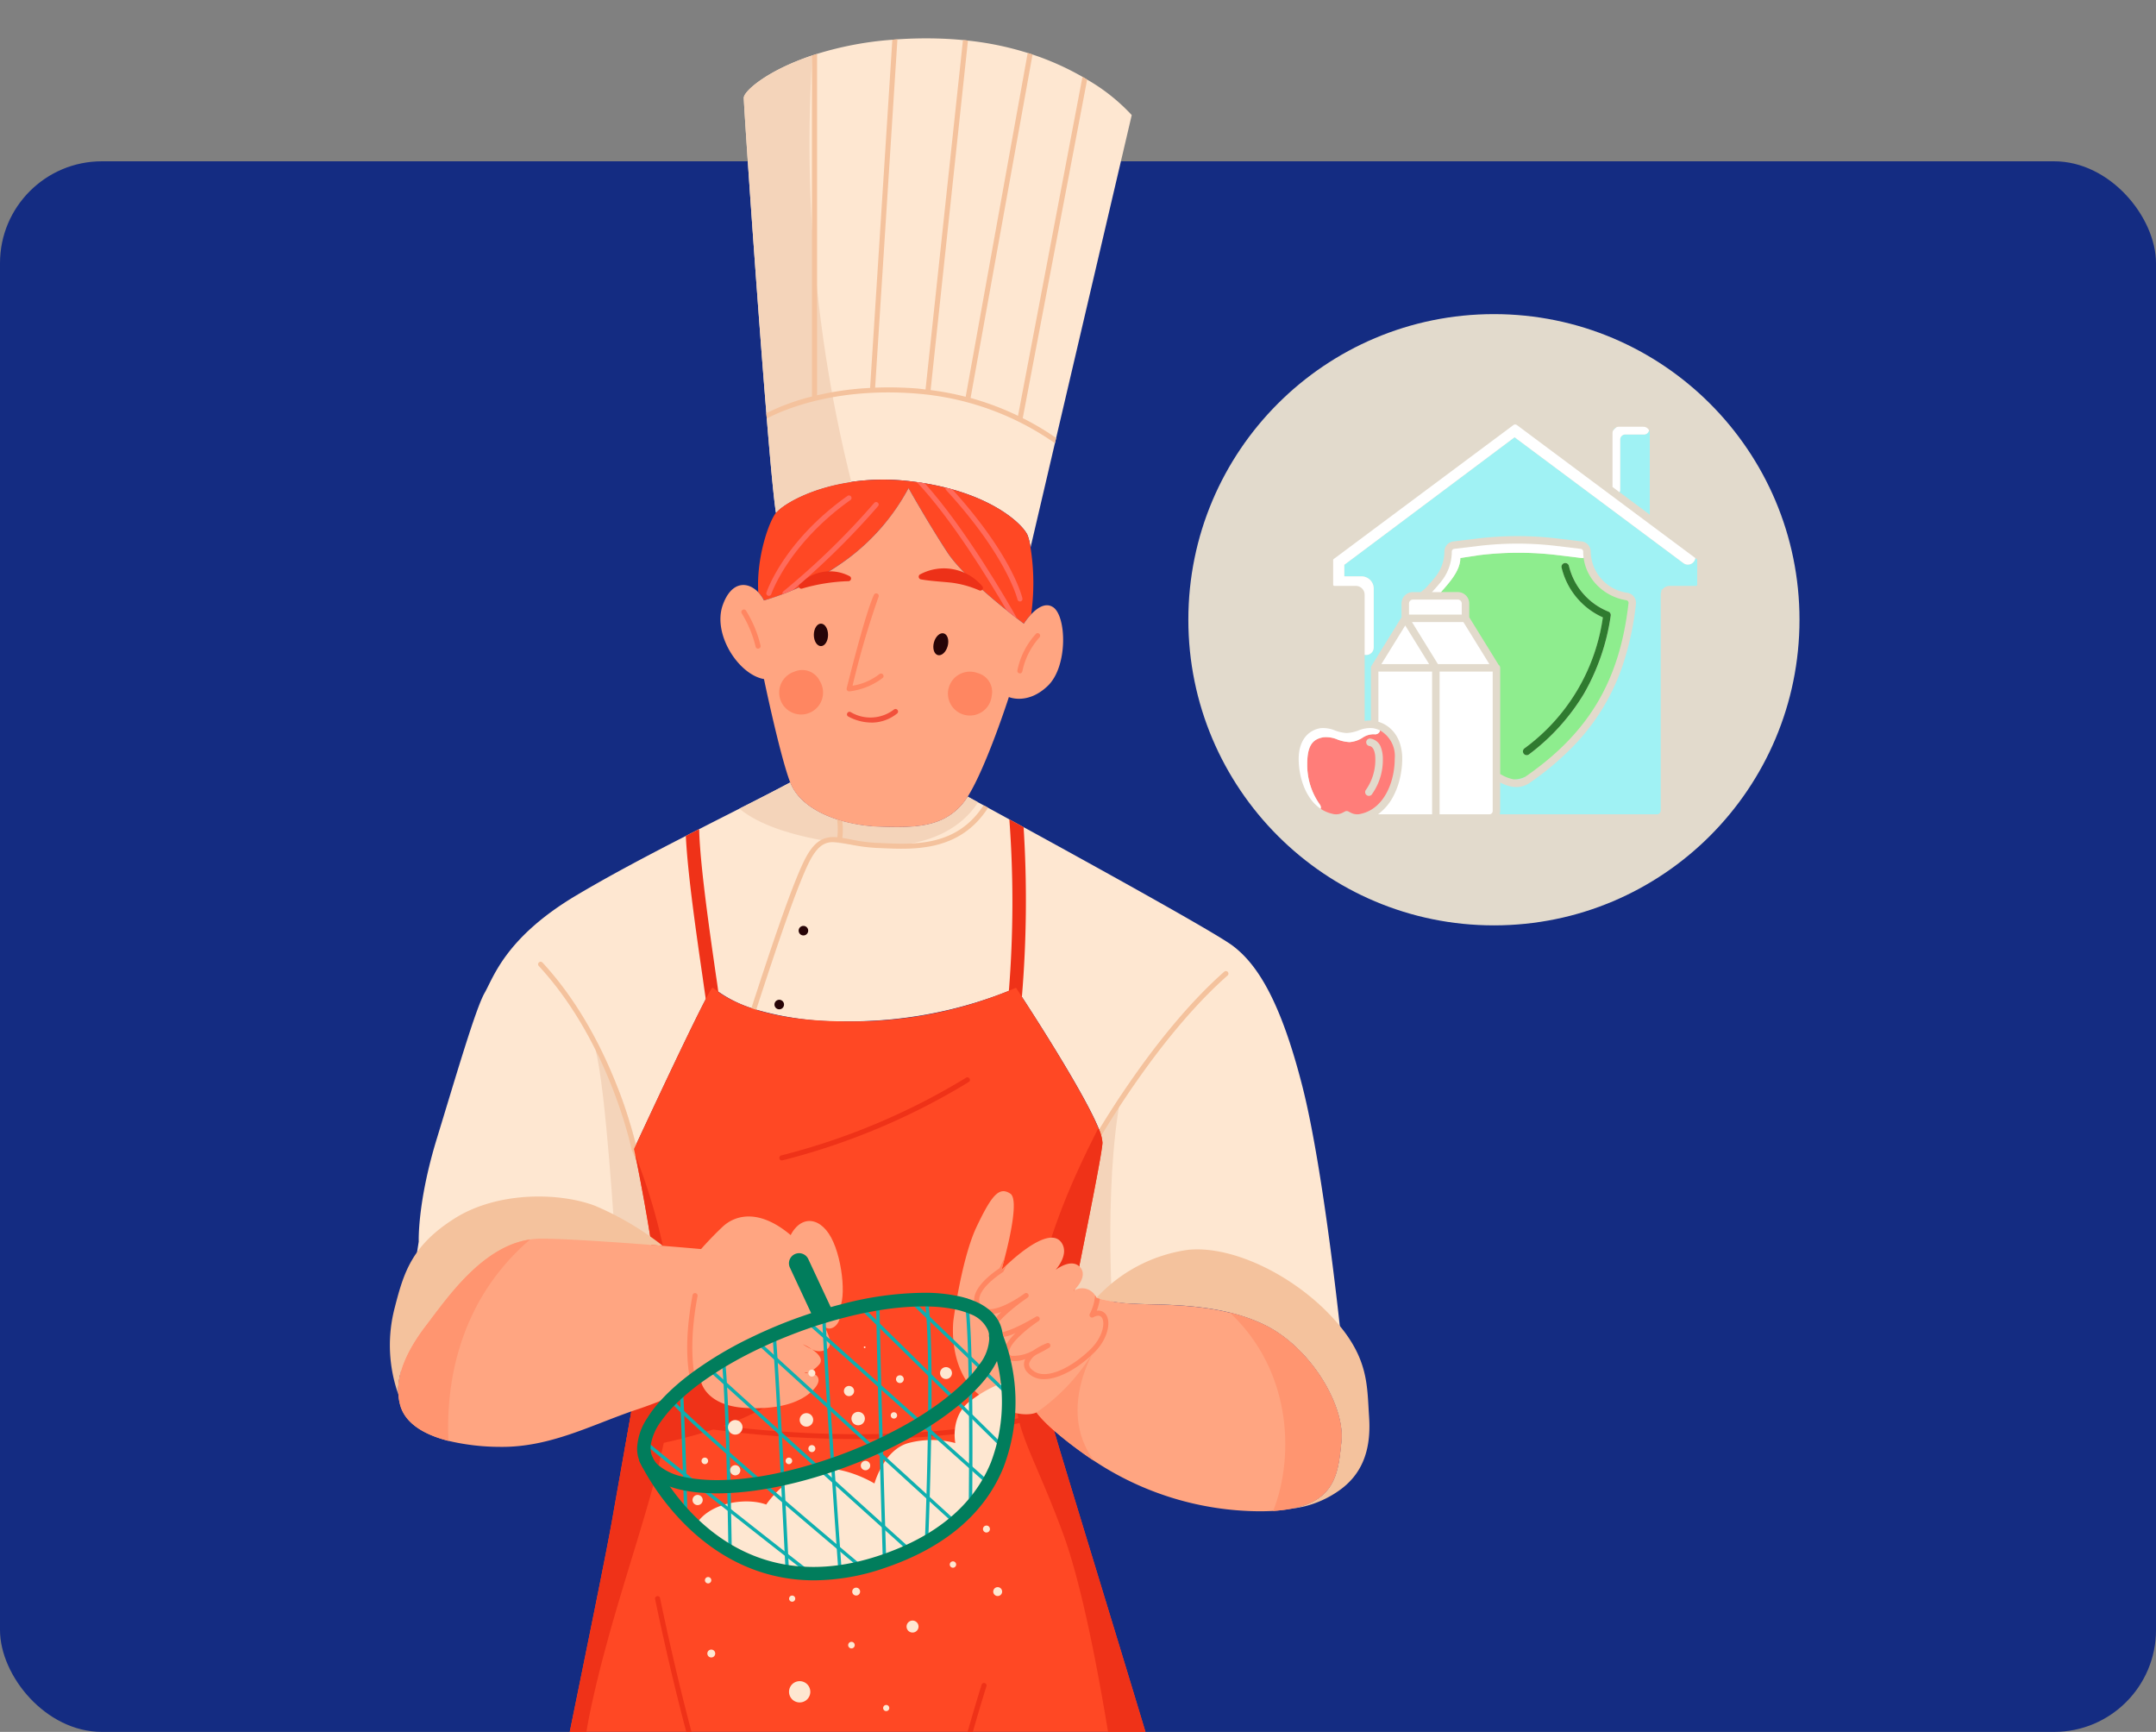 <svg xmlns="http://www.w3.org/2000/svg" xmlns:xlink="http://www.w3.org/1999/xlink" width="254" height="204" viewBox="0 0 254 204">
  <rect x="0" y="0" width="254" height="204" fill="#808080" stroke="none"/>
  <defs>
    <clipPath id="clip-path">
      <rect id="Rectángulo_401526" data-name="Rectángulo 401526" width="254" height="204" rx="12" transform="translate(200.051 1300)" fill="#e8ebf8"/>
    </clipPath>
    <clipPath id="clip-path-2">
      <rect id="Rectángulo_401525" data-name="Rectángulo 401525" width="122.803" height="304.365" fill="none"/>
    </clipPath>
  </defs>
  <g id="Grupo_1100023" data-name="Grupo 1100023" transform="translate(-200.051 -1300)">
    <rect id="Rectángulo_401431" data-name="Rectángulo 401431" width="254" height="185" rx="12" transform="translate(200.051 1319)" fill="#142c82"/>
    <g id="Enmascarar_grupo_1098693" data-name="Enmascarar grupo 1098693" clip-path="url(#clip-path)">
      <g id="Grupo_1099810" data-name="Grupo 1099810" transform="translate(243.649 1304.52)">
        <g id="Grupo_1099809" data-name="Grupo 1099809" clip-path="url(#clip-path-2)">
          <path id="Trazado_874078" data-name="Trazado 874078" d="M55.195,279.736c-.533,2.595-1.377,6.662-2.372,11.438-3.247,15.529-8.15,38.428-9.448,41.541-1.95,4.672-7.458,12.138-11.8,15.545l-.247.2c-4.369,3.311-12.965,2.515-13.364,1.456-.358-.955,5.134-50.853,7.458-70.688.143-1.258.279-2.4.4-3.4a78.36,78.36,0,0,0,10.531,2.2c.191.032.382.056.589.087a173.575,173.575,0,0,0,18.251,1.624" transform="translate(-3.541 -54.403)" fill="#fee7d1"/>
          <path id="Trazado_874079" data-name="Trazado 874079" d="M123.435,349.523c-.8.8-3.709,1.321-5.81,1.321-1.592-.008-5.373-1.385-8.023-3.033a10.111,10.111,0,0,1-2.062-1.6c-2.134-2.245-13.221-20.91-16.007-27.524-1.989-4.752-5.15-16.046-7.943-27.532-.931-3.836-1.83-7.689-2.627-11.327a130.647,130.647,0,0,0,18.331-1.8c.2-.032.4-.064.588-.1a76.392,76.392,0,0,0,8.819-2.07c.351,1.639.756,3.59,1.226,5.794,4.577,21.706,14.1,67.265,13.507,67.871" transform="translate(-15.969 -54.409)" fill="#fee7d1"/>
          <path id="Trazado_874080" data-name="Trazado 874080" d="M57.031,279.736c-.533,2.595-1.377,6.662-2.372,11.438-4.473-3.526-12.807-8.381-27.4-11.947.143-1.258.279-2.4.4-3.4a78.36,78.36,0,0,0,10.531,2.2c.191.032.382.056.589.087a173.575,173.575,0,0,0,18.251,1.624" transform="translate(-5.377 -54.403)" fill="#f4d4ba"/>
          <path id="Trazado_874081" data-name="Trazado 874081" d="M109.928,281.652a51.518,51.518,0,0,0-26.338,9.5c-.931-3.836-1.831-7.689-2.627-11.327a130.634,130.634,0,0,0,18.33-1.8c.2-.032.4-.064.589-.1a76.392,76.392,0,0,0,8.819-2.07c.35,1.639.756,3.59,1.226,5.794" transform="translate(-15.969 -54.409)" fill="#f4d4ba"/>
          <path id="Trazado_874082" data-name="Trazado 874082" d="M115.315,174.913a28.679,28.679,0,0,0-12.44-7.148c-7.761-2.117-16.4,2.118-16.4,2.118l-2.747-.12c1.6-8.1,3.375-16.747,3.446-18.147.112-2.221-7.148-13.579-9.488-17.169v-.016c-.438-.677-.7-1.075-.7-1.075s-.287.144-.836.374a50.633,50.633,0,0,1-19.1,3.59,35.729,35.729,0,0,1-10.666-1.377c-.2-.056-.382-.12-.566-.183a14.562,14.562,0,0,1-3.907-1.943,6.392,6.392,0,0,0-.653-.462,5.214,5.214,0,0,0-.819,1.353c-2.277,4.338-8.446,17.646-8.446,17.646.661,2.969,2.38,12.186,2.38,14.263a25.312,25.312,0,0,1-.3,2.587C25.3,172.453,4.71,180,4.5,179.235c-.263-.971,2.118-15.975,2.118-15.975s-.177-4.585,2.117-12.082,4.584-15.354,5.643-17.208,2.475-6.527,10.769-11.47c4.011-2.387,8.58-4.792,12.934-7.02.524-.279,1.05-.541,1.568-.8,1.648-.844,3.239-1.648,4.743-2.412,2.238-1.13,4.276-2.172,5.987-3.088.779,2.061,2.92,3.519,5.524,4.362.2.063.405.127.613.183a18.783,18.783,0,0,0,4.275.661c4.5.183,7.5,0,9.79-2.555a7.284,7.284,0,0,0,.716-.979c.3.168.716.39,1.217.669.208.1.422.223.653.351.168.088.342.183.526.287.732.4,1.575.859,2.507,1.369.533.287,1.091.6,1.679.915,8.764,4.8,22.669,12.481,24.643,13.977,2.913,2.2,5.643,6.526,8.207,16.588s4.585,29.912,4.585,29.912" transform="translate(-0.884 -21.533)" fill="#fee7d1"/>
          <path id="Trazado_874083" data-name="Trazado 874083" d="M82.323,111.515c-1.783,2.738-5.874,6.065-15.147,4.951-7.355-.883-11.088-2.635-12.974-4.2,2.237-1.13,4.274-2.173,5.985-3.088.78,2.061,2.921,3.518,5.524,4.362.2.063.406.127.613.183a18.821,18.821,0,0,0,4.274.661c4.5.183,7.5,0,9.791-2.555a7.336,7.336,0,0,0,.716-.979c.3.167.716.39,1.218.669" transform="translate(-10.69 -21.533)" fill="#f4d4ba"/>
          <path id="Trazado_874084" data-name="Trazado 874084" d="M107.824,155.063c-2.181,11.427-.858,27.658-.858,27.658l-8.831-1.074,5.924-20.506Z" transform="translate(-19.356 -30.584)" fill="#f4d4ba"/>
          <path id="Trazado_874085" data-name="Trazado 874085" d="M33.082,148.417c1.235,4.587,2.293,22.336,2.293,22.336l5.643.748s-3.437-14.118-5.138-18.151-2.8-4.933-2.8-4.933" transform="translate(-6.525 -29.273)" fill="#f4d4ba"/>
          <path id="Trazado_874086" data-name="Trazado 874086" d="M83.553,112.813c-3.335,5.183-8.684,4.943-12.64,4.76l-.541-.024a20.333,20.333,0,0,1-3.144-.421c-2.109-.407-3.176-.613-4.441,1.512-1.52,2.562-4.633,12.082-6.487,17.772-.024.063-.04.128-.064.191-.477,1.472-.891,2.722-1.186,3.6a.3.3,0,0,1-.279.2.4.4,0,0,1-.1-.016.3.3,0,0,1-.191-.382c.295-.868.7-2.118,1.186-3.582.024-.063.04-.128.064-.191,1.982-6.081,4.983-15.281,6.543-17.893,1.082-1.83,2.181-2.157,3.519-2.045a8.466,8.466,0,0,0-.032-2.094c.2.065.406.128.613.183a7.943,7.943,0,0,1,.008,1.99q.466.072.955.167a18.761,18.761,0,0,0,3.057.414l.549.024c4,.183,8.938.405,12.082-4.45q.25.131.525.287" transform="translate(-10.743 -22.194)" fill="#f4c29d"/>
          <path id="Trazado_874087" data-name="Trazado 874087" d="M50.423,137.047a.787.787,0,0,1-.685.892.5.5,0,0,1-.1.007.8.8,0,0,1-.788-.692c-.048-.335-.1-.74-.16-1.194-.1-.7-.222-1.528-.35-2.452-.74-5.086-1.791-12.345-2-16.779.526-.279,1.051-.541,1.569-.8.1,4.243,1.273,12.3,2,17.352.1.645.183,1.25.255,1.791.111.748.2,1.385.263,1.878" transform="translate(-9.14 -22.884)" fill="#ef3218"/>
          <path id="Trazado_874088" data-name="Trazado 874088" d="M95.267,135.5v.016c-.024.31-.04.486-.04.5a.8.8,0,0,1-.8.725.215.215,0,0,1-.071-.008.8.8,0,0,1-.717-.868c0-.024.04-.4.088-1.066a131.673,131.673,0,0,0,.056-20.21c.533.287,1.09.6,1.679.915a137.152,137.152,0,0,1-.2,19.994" transform="translate(-18.469 -22.601)" fill="#ef3218"/>
          <path id="Trazado_874089" data-name="Trazado 874089" d="M38.749,164.433a.3.3,0,0,1-.275-.182l-2.779-6.584c-.042-.182-2.615-12.645-10.929-21.651a.3.3,0,1,1,.438-.405c8.43,9.131,11.033,21.755,11.059,21.881l2.762,6.527a.3.3,0,0,1-.275.414" transform="translate(-4.869 -26.728)" fill="#f4c29d"/>
          <path id="Trazado_874090" data-name="Trazado 874090" d="M104.448,163.077a.263.263,0,0,1-.061-.006.3.3,0,0,1-.232-.352l1.059-5.09a.308.308,0,0,1,.031-.083c.071-.128,7.185-12.928,15.945-20.638a.3.3,0,0,1,.394.449c-8.445,7.431-15.357,19.654-15.8,20.438l-1.049,5.045a.3.3,0,0,1-.292.238" transform="translate(-20.542 -26.988)" fill="#f4c29d"/>
          <path id="Trazado_874091" data-name="Trazado 874091" d="M101.961,247.156c-.135.215-1.632.915-4.418,1.767q-1.169.359-2.65.74A117.579,117.579,0,0,1,69.8,252.895c-1.91.063-3.9.1-5.977.079-2.563-.008-5.015-.071-7.362-.167-12.72-.5-22.12-2.045-27.349-3.359-.764-.183-1.44-.374-2.021-.55-1.7-.517-2.635-.955-2.7-1.218-.263-1.058,7.545-37.712,9-46.053.366-2.109.867-4.879,1.393-7.88.254-1.393.509-2.842.764-4.29.039-.191.071-.39.1-.581.414-2.324.82-4.649,1.195-6.782.47-2.754.875-5.2,1.138-6.949a25.333,25.333,0,0,0,.3-2.587c0-1.942-1.5-10.124-2.237-13.6-.055-.246-.1-.47-.143-.661,0,0,8.867-19.135,9.265-19s3.836,3.964,15.791,3.964A48.624,48.624,0,0,0,80.909,139.3s7.7,11.66,9.71,16.531a4.878,4.878,0,0,1,.478,1.728c-.071,1.4-1.846,10.045-3.446,18.147-1.043,5.318-2.014,10.411-2.38,13.062-.031.239-.055.462-.071.661a4.868,4.868,0,0,0-.056,1.138c.4,1.9,17.209,55.931,16.819,56.592" transform="translate(-4.811 -27.474)" fill="#ff4824"/>
          <path id="Trazado_874092" data-name="Trazado 874092" d="M58.973,194.2c-4.672,5.77-15.3,8.183-21.626,9.129.254-1.393.509-2.841.763-4.29.04-.191.072-.39.1-.58.414-2.325.82-4.649,1.195-6.782l9.233-3.8Z" transform="translate(-7.366 -37.055)" fill="#ef3218"/>
          <path id="Trazado_874093" data-name="Trazado 874093" d="M39.877,195.3c-1.584,9.567-6.877,22.406-9.392,35.38a104.615,104.615,0,0,0-1.369,23.6c-.764-.183-1.441-.374-2.022-.55-1.7-.517-2.634-.954-2.7-1.217-.263-1.059,7.546-37.712,9-46.054.366-2.109.868-4.879,1.393-7.88.255-1.393.51-2.842.764-4.29.04-.191.071-.39.1-.581.414-2.324.82-4.648,1.194-6.782.47-2.753.876-5.2,1.138-6.949a25.421,25.421,0,0,0,.3-2.587c0-1.942-1.5-10.124-2.237-13.6,4.664,11.907,5.341,22.4,3.82,31.512" transform="translate(-4.81 -32.304)" fill="#ef3218"/>
          <path id="Trazado_874094" data-name="Trazado 874094" d="M115.829,251.217c-.135.215-1.632.915-4.418,1.767q-1.169.359-2.65.74c-1.035-9.368-4.4-35.085-8.437-46.053-4.768-12.966-7.315-13.157-4.362-24.524,2.722-10.442,4.362-15.067,8.525-23.258a4.878,4.878,0,0,1,.478,1.728c-.071,1.4-1.846,10.045-3.446,18.147-1.043,5.318-2.014,10.411-2.38,13.062-.031.239-.055.462-.071.661a4.868,4.868,0,0,0-.056,1.138c.4,1.9,17.209,55.931,16.819,56.592" transform="translate(-18.678 -31.536)" fill="#ef3218"/>
          <path id="Trazado_874095" data-name="Trazado 874095" d="M88.013,200.919c-.032.239-.055.462-.071.661-6.1,2.189-14.479,3.041-22.86,3.041-10.419,0-20.822-1.313-26.784-3.009.04-.191.071-.39.1-.581,10.706,3.072,36.128,4.919,49.612-.112" transform="translate(-7.554 -39.628)" fill="#ef3218"/>
          <path id="Trazado_874096" data-name="Trazado 874096" d="M100.55,9.034,91.643,47.073l-.144.613L88.626,59.975a7.106,7.106,0,0,0-.342-1.44c-.621-1.417-4.768-5.3-13.763-6.36a26.442,26.442,0,0,0-7,.071c-5.014.724-8.2,2.762-8.883,3.637-.238-1.449-.637-5.691-1.083-11.1-.015-.207-.031-.422-.047-.629C56.334,29.824,54.846,7.951,54.846,7c0-.771,2.714-3.2,8.032-4.982.016-.008.024-.008.039-.016.183-.056.374-.12.557-.175A39.883,39.883,0,0,1,72.35.16l.6-.048A50.344,50.344,0,0,1,78.136.032q1.3.048,2.531.167c.2.016.4.032.589.063a35.972,35.972,0,0,1,7.036,1.457c.191.055.382.12.572.183a32.346,32.346,0,0,1,5.883,2.627c.191.112.374.215.549.327a22.338,22.338,0,0,1,5.253,4.178" transform="translate(-10.817 0)" fill="#fee7d1"/>
          <path id="Trazado_874097" data-name="Trazado 874097" d="M14.425,367.711C11.646,369.3,1.853,373.4,0,376.446c0,0,19.189.264,24.219,0a60.688,60.688,0,0,0,3.823-10.391c-.083.065-.168.139-.25.2-4.368,3.308-12.969,2.514-13.367,1.455" transform="translate(0 -72.198)" fill="#ff4824"/>
          <path id="Trazado_874098" data-name="Trazado 874098" d="M145.4,376.451,130.061,367.2c-.794.794-3.706,1.324-5.8,1.317-1.6-.006-5.377-1.382-8.03-3.031a58.814,58.814,0,0,0-1.65,10.964Z" transform="translate(-22.598 -72.086)" fill="#ff4824"/>
          <path id="Trazado_874099" data-name="Trazado 874099" d="M89.119,80.6a8.436,8.436,0,0,0-.868,1.114s-.295-.222-.788-.6c-.335-.255-.764-.589-1.242-.979-2.189-1.751-5.54-4.633-6.965-6.805-.446-.677-.9-1.394-1.345-2.1-1.728-2.794-3.248-5.484-3.248-5.484A23.659,23.659,0,0,1,71.5,70.35a24.453,24.453,0,0,1-4.068,3.773,32.536,32.536,0,0,1-6.368,3.622c-.438.19-.852.358-1.226.5a21.986,21.986,0,0,1-2.2.732,3.887,3.887,0,0,0-.677-.963c-.23-4.138,1.265-8.317,2.086-9.36.971-1.233,6.885-4.768,15.887-3.709.239.024.47.055.7.087.326.048.637.1.947.144.867.143,1.679.318,2.444.509q.418.1.812.215c5.635,1.584,8.366,4.274,8.859,5.4a7.117,7.117,0,0,1,.342,1.441,26.521,26.521,0,0,1,.079,7.856" transform="translate(-11.23 -12.771)" fill="#ff4824"/>
          <path id="Trazado_874100" data-name="Trazado 874100" d="M90.606,80.015c-.9-.6-1.892.109-2.577.835a7.794,7.794,0,0,0-.864,1.106s-6.794-5.029-9-8.382-4.588-7.588-4.588-7.588a25.188,25.188,0,0,1-7.235,8.382,31.778,31.778,0,0,1-9.794,4.853,4,4,0,0,0-.673-.963c-1.235-1.3-3.158-1.352-4.179,1.492-1.235,3.441,1.853,8.206,4.852,8.735,0,0,1.853,8.911,3.088,12.176s5.912,5.029,10.411,5.205,7.5,0,9.794-2.558a7.32,7.32,0,0,0,.714-.983C82.758,98.814,85.4,90.6,85.4,90.6s2.206.97,4.589-1.324,2.205-8.205.617-9.264" transform="translate(-10.141 -13.015)" fill="#ffa581"/>
          <path id="Trazado_874101" data-name="Trazado 874101" d="M7.372,184.864c2.47-3.177,9.815-9.331,12.462-9.154,1.861.124,9.88-.4,15.236.037a35.143,35.143,0,0,0-8.024-4.735c-4.235-1.588-11.47-1.677-16.5,1.5s-6,6.355-7.059,10.5a17.377,17.377,0,0,0,.424,10.241h0c-.207-2.77,1.347-5.675,3.458-8.388" transform="translate(-0.578 -33.517)" fill="#f4c29d"/>
          <path id="Trazado_874102" data-name="Trazado 874102" d="M138.723,197.422c-.265-3.882,0-7.235-4.676-12.087s-11.646-8.117-16.675-7.588a18.076,18.076,0,0,0-10.764,5.647,17.009,17.009,0,0,0,4.5.706c3.087.177,9.793-.177,15.263,2.471s9.529,9.528,9.088,13.763c-.37,3.55-.619,6.913-5.938,7.908h0a11.986,11.986,0,0,0,5.584-2.086c2.823-1.941,3.882-4.853,3.617-8.735" transform="translate(-21.027 -35.047)" fill="#f4c29d"/>
          <path id="Trazado_874103" data-name="Trazado 874103" d="M131.3,198.65c-.367,3.55-.614,6.909-5.939,7.912a18.6,18.6,0,0,1-2.1.254c-.494.024-1.02.04-1.577.04a35.579,35.579,0,0,1-19.507-5.938c-.4-.255-.773-.518-1.138-.772-4.585-3.263-5.644-4.935-5.644-4.935s-2.116,1.146-6.351-1.767-3.446-9.09-3.446-9.09.971-7.323,2.737-11.024,2.652-4.768,3.972-3.884c.964.645-.031,5.11-.652,7.5-.215.836-.382,1.417-.4,1.5.056-.056.271-.279.605-.589l.007-.008c1.466-1.377,5.11-4.481,6.441-2.667.939,1.3-.422,2.945-.669,3.24.279-.207,1.91-1.369,2.872-.327,1,1.083-.588,2.635-.772,2.81a1.812,1.812,0,0,1,2.541.51,2.225,2.225,0,0,1,.175.3s.126.047.389.119a20.086,20.086,0,0,0,4.107.581c2.348.144,6.8-.031,11.2,1.043a21.174,21.174,0,0,1,4.068,1.433c5.468,2.643,9.527,9.527,9.083,13.762" transform="translate(-16.872 -33.363)" fill="#ffa581"/>
          <path id="Trazado_874104" data-name="Trazado 874104" d="M66.456,188.67c-.271-.466-.513-.8-.513-.8a7.394,7.394,0,0,0,.513.8" transform="translate(-13.006 -37.055)" fill="#c63c1c"/>
          <path id="Trazado_874105" data-name="Trazado 874105" d="M56.131,184.91c-.254,1.011-1.313,1.552-1.862.8a7.014,7.014,0,0,0-.478-.732,5.613,5.613,0,0,0,.478.732c.493.86,1.082,2.165.454,2.73a1.782,1.782,0,0,1-1.895.04,7.9,7.9,0,0,0-1.019-.565,6.162,6.162,0,0,0,1.019.565c.74.486,1.512,1.226.828,1.9a3.326,3.326,0,0,1-1.233.86,1.881,1.881,0,0,0-.43.024.6.6,0,0,0,.43-.024c.891.04,1.782.661.8,1.823-1.146,1.361-3.534,2.611-8.207,2.348s-5.205-3.088-5.205-3.088-.175.112-.533.3c-.152.079-.327.175-.542.286a48.865,48.865,0,0,1-6.693,2.762c-5.206,1.767-10.053,4.418-15.967,4.33a26.5,26.5,0,0,1-6.026-.708c-2.928-.741-5.022-2.07-5.643-4.06a6.087,6.087,0,0,1-.255-1.409c-.214-2.762,1.345-5.676,3.454-8.382,2.364-3.048,6.44-9.058,12.059-9.87.238-.039.478-.063.724-.079,1.862-.12,9.559.4,14.916.828,2.261.183,4,.335,4.505.382,0,0,1.146-1.321,2.555-2.642s4.433-2.388,8.667,1.584,5.509,7.689,5.094,9.265" transform="translate(-0.816 -34.094)" fill="#ffa581"/>
          <path id="Trazado_874106" data-name="Trazado 874106" d="M62.962,79.76a4.99,4.99,0,0,1,5.952-.978.313.313,0,0,1-.111.58,21.763,21.763,0,0,0-5.467.862.309.309,0,0,1-.374-.465" transform="translate(-12.405 -15.427)" fill="#ed3118"/>
          <path id="Trazado_874107" data-name="Trazado 874107" d="M80.659,78.486a5.913,5.913,0,0,1,7.37,1.413.307.307,0,0,1-.069.428.314.314,0,0,1-.318.027,12.033,12.033,0,0,0-3.317-.909c-1.068-.111-2.46-.185-3.527-.379a.318.318,0,0,1-.14-.58" transform="translate(-15.881 -15.338)" fill="#ed3118"/>
          <path id="Trazado_874108" data-name="Trazado 874108" d="M92.057,81.181c-.335-.254-.764-.589-1.242-.979-1.942-3.335-6.439-10.721-10.586-15.1.327.048.637.1.947.144,4.72,5.221,9.718,13.865,10.881,15.935" transform="translate(-15.824 -12.84)" fill="#ff6b5c"/>
          <path id="Trazado_874109" data-name="Trazado 874109" d="M93.277,79.32a.154.154,0,0,1-.063.008.3.3,0,0,1-.287-.231c-.016-.047-1.21-5.062-8.414-12.9a.282.282,0,0,1-.063-.279q.418.1.812.215c7.051,7.776,8.2,12.623,8.246,12.839a.293.293,0,0,1-.231.35" transform="translate(-16.654 -13.001)" fill="#ff6b5c"/>
          <path id="Trazado_874110" data-name="Trazado 874110" d="M71.781,68.522a90.933,90.933,0,0,1-10.013,9.87c-.438.191-.852.358-1.226.5a.3.3,0,0,1,.088-.342,87.638,87.638,0,0,0,10.7-10.411.3.3,0,0,1,.421-.032.285.285,0,0,1,.032.414" transform="translate(-11.937 -13.419)" fill="#ff6b5c"/>
          <path id="Trazado_874111" data-name="Trazado 874111" d="M58.452,78.89a.3.3,0,0,1-.094-.015.3.3,0,0,1-.189-.377c.083-.247,2.1-6.109,9.574-11.4a.3.3,0,0,1,.345.487c-7.313,5.177-9.333,11.041-9.352,11.1a.3.3,0,0,1-.283.2" transform="translate(-11.47 -13.223)" fill="#ff6b5c"/>
          <path id="Trazado_874112" data-name="Trazado 874112" d="M56.454,88.41a.3.3,0,0,1-.291-.234,13.339,13.339,0,0,0-1.639-3.934.3.3,0,0,1,.494-.336,13.742,13.742,0,0,1,1.729,4.139.3.3,0,0,1-.292.364" transform="translate(-10.744 -16.524)" fill="#ff8661"/>
          <path id="Trazado_874113" data-name="Trazado 874113" d="M95.3,92.005A.352.352,0,0,1,95.24,92,.3.3,0,0,1,95,91.65a9,9,0,0,1,2.209-4.332.3.3,0,0,1,.4.44,8.562,8.562,0,0,0-2.026,4.006.3.3,0,0,1-.292.242" transform="translate(-18.737 -17.207)" fill="#ff8661"/>
          <path id="Trazado_874114" data-name="Trazado 874114" d="M70.239,92.984a.3.3,0,0,1-.291-.37c.087-.352,2.136-8.655,3.194-10.971a.3.3,0,1,1,.543.248A103.274,103.274,0,0,0,70.638,92.32a6.954,6.954,0,0,0,3.173-1.378.3.3,0,0,1,.4.443,8.006,8.006,0,0,1-3.938,1.6.22.22,0,0,1-.032,0" transform="translate(-13.795 -16.068)" fill="#ff8661"/>
          <path id="Trazado_874115" data-name="Trazado 874115" d="M72.855,99.992a5.753,5.753,0,0,1-2.775-.743.3.3,0,0,1,.318-.5,4.553,4.553,0,0,0,5.14-.311.3.3,0,0,1,.372.466,4.8,4.8,0,0,1-3.055,1.093" transform="translate(-13.795 -19.401)" fill="#f2513b"/>
          <path id="Trazado_874116" data-name="Trazado 874116" d="M102.744,190.129c-1.8,1.759-4.067,3.08-5.859,3.08A2.583,2.583,0,0,1,95,192.485a1.389,1.389,0,0,1-.454-1.29,1.652,1.652,0,0,1,.128-.358,3.12,3.12,0,0,1-1.814.183.966.966,0,0,1-.613-.58c-.311-.8.406-1.807,1.289-2.675a4.6,4.6,0,0,1-2.428.51.9.9,0,0,1-.565-.4c-.39-.661.335-1.655,1.3-2.578a3.8,3.8,0,0,1-1.735.238,1.624,1.624,0,0,1-1.13-.685,1.651,1.651,0,0,1-.287-1.361c.311-1.561,2.5-3.049,2.945-3.335.168-.35.391-.812.637-1.3-.215.836-.382,1.417-.4,1.5.055-.055.271-.279.605-.588-.112.238-.231.485-.351.724a.253.253,0,0,1-.1.119c-.024.016-2.468,1.553-2.754,2.994a1.1,1.1,0,0,0,.191.907,1.072,1.072,0,0,0,.74.438c1.2.175,3.048-.923,3.916-1.5.191-.135.358-.246.486-.334a.294.294,0,0,1,.413.071.3.3,0,0,1-.063.414c-.032.016-.215.159-.509.358-1.959,1.4-3.694,3.1-3.383,3.621a.266.266,0,0,0,.191.128c.987.246,3.717-1.266,4.688-1.862a.3.3,0,0,1,.326.5c-1.528,1.012-3.82,2.953-3.462,3.885a.377.377,0,0,0,.246.23,4.751,4.751,0,0,0,2.627-.668,7.688,7.688,0,0,1,1.545-.82.292.292,0,0,1,.382.144.316.316,0,0,1-.112.39c-.143.079-.756.446-1.512.812a1.9,1.9,0,0,0-.844,1,.775.775,0,0,0,.295.74c1.441,1.449,4.625-.135,6.9-2.347,1.489-1.457,1.791-3.177,1.345-3.773-.246-.335-.677-.191-.995-.016a.3.3,0,0,1-.359-.056.313.313,0,0,1-.047-.358,5.542,5.542,0,0,0,.621-2.181,2.114,2.114,0,0,1,.175.3s.128.048.39.12a6.637,6.637,0,0,1-.366,1.4,1.107,1.107,0,0,1,1.067.429c.653.892.246,2.937-1.417,4.553" transform="translate(-17.484 -35.277)" fill="#ff8661"/>
          <path id="Trazado_874117" data-name="Trazado 874117" d="M47.645,194.838c-.151.079-.326.175-.541.287-.295-.939-1.138-4.418.071-10.793a.3.3,0,0,1,.589.112c-1.138,5.985-.414,9.392-.12,10.4" transform="translate(-9.18 -36.308)" fill="#ff8661"/>
          <path id="Trazado_874118" data-name="Trazado 874118" d="M61.245,176.088c1.125-3.309,3.706-3.309,5.162-.6s1.853,8.073.661,8.6-5.823-8.007-5.823-8.007" transform="translate(-12.08 -34.225)" fill="#ffa581"/>
          <path id="Trazado_874119" data-name="Trazado 874119" d="M65.284,186.239a1.2,1.2,0,0,1-1.083-.689l-2.625-5.624a1.194,1.194,0,0,1,2.163-1.011l2.626,5.624a1.194,1.194,0,0,1-1.081,1.7" transform="translate(-12.123 -35.152)" fill="#017d5c"/>
          <path id="Trazado_874120" data-name="Trazado 874120" d="M49.527,256.907a.3.3,0,0,1-.276-.185c-.033-.079-3.307-8.192-7.413-27.754a.3.3,0,1,1,.584-.123c4.091,19.5,7.349,27.572,7.381,27.651a.3.3,0,0,1-.163.389.283.283,0,0,1-.113.022" transform="translate(-8.251 -45.089)" fill="#ef3218"/>
          <path id="Trazado_874121" data-name="Trazado 874121" d="M83.236,262.774a.256.256,0,0,1-.06-.006.3.3,0,0,1-.232-.352c.02-.1,2.071-10.022,5.448-20.851a.3.3,0,1,1,.569.177c-3.368,10.8-5.413,20.694-5.433,20.793a.3.3,0,0,1-.292.238" transform="translate(-16.358 -47.604)" fill="#ef3218"/>
          <path id="Trazado_874122" data-name="Trazado 874122" d="M60.347,162.242a.3.3,0,0,1-.063-.59,79.087,79.087,0,0,0,21.745-9.134.3.3,0,1,1,.311.509,79.713,79.713,0,0,1-21.929,9.209.34.34,0,0,1-.063.006" transform="translate(-11.844 -30.073)" fill="#ef3218"/>
          <path id="Trazado_874123" data-name="Trazado 874123" d="M66.8,87.2c0,.731-.375,1.324-.838,1.324s-.838-.593-.838-1.324.375-1.324.838-1.324.838.593.838,1.324" transform="translate(-12.844 -16.938)" fill="#270407"/>
          <path id="Trazado_874124" data-name="Trazado 874124" d="M84.35,88.805c-.193.7-.711,1.178-1.158,1.055s-.651-.792-.458-1.5.711-1.178,1.158-1.056.653.793.459,1.5" transform="translate(-16.304 -17.216)" fill="#270407"/>
          <path id="Trazado_874125" data-name="Trazado 874125" d="M64.818,94.006a2.585,2.585,0,1,1-3-1.121,2.3,2.3,0,0,1,3,1.121" transform="translate(-11.825 -18.29)" fill="#ff8661"/>
          <path id="Trazado_874126" data-name="Trazado 874126" d="M90.041,95.8a2.585,2.585,0,1,1-1.677-2.729A2.3,2.3,0,0,1,90.041,95.8" transform="translate(-16.809 -18.319)" fill="#ff8661"/>
          <path id="Trazado_874127" data-name="Trazado 874127" d="M10.053,199.96c-2.929-.74-5.022-2.07-5.643-4.06a6.128,6.128,0,0,1-.254-1.409c-.215-2.762,1.345-5.675,3.454-8.381,2.364-3.049,6.44-9.058,12.059-9.87-8.875,7.625-9.894,17.877-9.616,23.719" transform="translate(-0.816 -34.761)" fill="#ff9570"/>
          <path id="Trazado_874128" data-name="Trazado 874128" d="M139.315,202.164c-.367,3.55-.614,6.909-5.939,7.912a18.593,18.593,0,0,1-2.1.254c2.459-6.16,2.332-16.388-5.11-23.361a21.173,21.173,0,0,1,4.068,1.433c5.468,2.643,9.527,9.527,9.082,13.762" transform="translate(-24.884 -36.877)" fill="#ff9570"/>
          <path id="Trazado_874129" data-name="Trazado 874129" d="M67.518,52.739c-5.014.724-8.2,2.762-8.883,3.637-.239-1.448-.637-5.691-1.083-11.1-.016-.207-.031-.422-.047-.629-1.17-14.327-2.659-36.2-2.659-37.146,0-.772,2.714-3.2,8.031-4.983.016-.008.024-.008.04-.016a163.445,163.445,0,0,0,4.6,50.24" transform="translate(-10.817 -0.493)" fill="#f4d4ba"/>
          <path id="Trazado_874130" data-name="Trazado 874130" d="M38.141,278.651c-4.345,22.477-13.435,67.322-13.531,67.806a.306.306,0,0,1-.295.239c-.015,0-.039-.008-.055-.008a.292.292,0,0,1-.23-.35c.1-.478,9.169-45.29,13.523-67.775.191.032.382.055.589.087" transform="translate(-4.738 -54.942)" fill="#f4c29d"/>
          <path id="Trazado_874131" data-name="Trazado 874131" d="M122.979,347.9c-.024,0-.048.008-.071.008a.3.3,0,0,1-.295-.223c-.12-.478-11.94-44.875-18.816-69.144.2-.032.4-.064.589-.1,6.885,24.284,18.68,68.619,18.808,69.1a.307.307,0,0,1-.215.366" transform="translate(-20.472 -54.917)" fill="#f4c29d"/>
          <path id="Trazado_874132" data-name="Trazado 874132" d="M88.364,44.76A31.626,31.626,0,0,1,92.3,47.1l-.144.613A32.876,32.876,0,0,0,75.9,41.871c-9.066-.74-15.243,1.639-17.694,2.937-.016-.206-.032-.421-.048-.629a25.57,25.57,0,0,1,5.373-1.966V2.05c.2-.064.4-.136.6-.192V42.07a34.807,34.807,0,0,1,6.249-.868L73,.186l.6-.047L70.973,41.17a42.612,42.612,0,0,1,4.975.1c.327.032.645.079.963.112L81.32.227c.2.016.4.032.589.063l-4.4,41.167a32.984,32.984,0,0,1,4.131.788l7.307-40.5c.191.055.382.12.572.183l-7.3,40.458a32.994,32.994,0,0,1,5.587,2.1L95.4,4.557c.191.112.374.214.549.327Z" transform="translate(-11.471 -0.027)" fill="#f4c29d"/>
          <path id="Trazado_874133" data-name="Trazado 874133" d="M47.727,214.088c1.522-2.768,6.027-3.369,8.356-2.5a10.706,10.706,0,0,1,5.378-4.035c3.339-.929,7.375,1.553,7.375,1.553s1.076-3.958,4-4.763a10.849,10.849,0,0,1,5.527,0s-.7-3.347,1.994-5.131a14.785,14.785,0,0,1,3.806-2.05s4.148,14.028-12.505,20.513-23.932-3.584-23.932-3.584" transform="translate(-9.413 -38.886)" fill="#fee7d1"/>
          <path id="Trazado_874134" data-name="Trazado 874134" d="M46.158,213.324a.2.2,0,0,1-.2-.194c0-.088-.214-8.938-.54-15.332a.2.2,0,0,1,.189-.21.2.2,0,0,1,.209.189c.328,6.4.539,15.254.541,15.342a.2.2,0,0,1-.194.2Z" transform="translate(-8.958 -38.971)" fill="#0eafaf"/>
          <path id="Trazado_874135" data-name="Trazado 874135" d="M52.581,216.511a.2.2,0,0,1-.2-.2c0-.19-.271-19.087-.839-22.8a.2.2,0,0,1,.393-.061c.572,3.743.832,22.078.844,22.856a.2.2,0,0,1-.2.2Z" transform="translate(-10.166 -38.122)" fill="#0eafaf"/>
          <path id="Trazado_874136" data-name="Trazado 874136" d="M60.806,218.393a.2.2,0,0,1-.2-.189c-.011-.23-1.131-22.935-1.588-28.471a.2.2,0,0,1,.4-.033c.458,5.543,1.577,28.255,1.589,28.483a.2.2,0,0,1-.189.21Z" transform="translate(-11.641 -37.379)" fill="#0eafaf"/>
          <path id="Trazado_874137" data-name="Trazado 874137" d="M68.473,217.842a.2.2,0,0,1-.2-.185c-.018-.248-1.793-24.995-1.939-30.731a.2.2,0,0,1,.193-.2.193.193,0,0,1,.2.193c.147,5.727,1.921,30.465,1.939,30.714a.2.2,0,0,1-.185.213h-.014" transform="translate(-13.083 -36.828)" fill="#0eafaf"/>
          <path id="Trazado_874138" data-name="Trazado 874138" d="M75.256,215.978a.2.2,0,0,1-.2-.193c-.007-.235-.724-23.576-.789-30.708a.2.2,0,0,1,.2-.2.217.217,0,0,1,.2.2c.065,7.128.782,30.463.789,30.7a.2.2,0,0,1-.193.206Z" transform="translate(-14.648 -36.464)" fill="#0eafaf"/>
          <path id="Trazado_874139" data-name="Trazado 874139" d="M81.6,214.06h-.009a.2.2,0,0,1-.19-.207c.01-.22.917-22.027,0-28.749a.2.2,0,0,1,.17-.225.207.207,0,0,1,.223.17c.92,6.757.011,28.6,0,28.821a.2.2,0,0,1-.2.19" transform="translate(-16.054 -36.464)" fill="#0eafaf"/>
          <path id="Trazado_874140" data-name="Trazado 874140" d="M87.931,210.156h0a.2.2,0,0,1-.2-.2c0-.2.269-20.218-.489-24.846a.2.2,0,0,1,.164-.229.2.2,0,0,1,.229.165c.763,4.662.5,24.714.495,24.916a.2.2,0,0,1-.2.2" transform="translate(-17.207 -36.464)" fill="#0eafaf"/>
          <path id="Trazado_874141" data-name="Trazado 874141" d="M59.717,221.554a.2.2,0,0,1-.122-.042c-.153-.12-15.309-11.934-19.63-15.622a.2.2,0,0,1,.258-.3c4.314,3.681,19.463,15.491,19.616,15.61a.2.2,0,0,1-.122.356" transform="translate(-7.869 -40.539)" fill="#0eafaf"/>
          <path id="Trazado_874142" data-name="Trazado 874142" d="M66.686,219.75a.2.2,0,0,1-.128-.047c-.816-.682-20.015-16.762-22.824-20.073a.2.2,0,0,1,.3-.258c2.787,3.287,22.576,19.859,22.776,20.026a.2.2,0,0,1-.128.352" transform="translate(-8.617 -39.309)" fill="#0eafaf"/>
          <path id="Trazado_874143" data-name="Trazado 874143" d="M73.394,216.771a.2.2,0,0,1-.133-.051c-7.2-6.491-23.967-21.61-24.1-21.808a.2.2,0,0,1,.32-.236c.394.416,15.891,14.4,24.047,21.749a.2.2,0,0,1-.133.347" transform="translate(-9.69 -38.382)" fill="#0eafaf"/>
          <path id="Trazado_874144" data-name="Trazado 874144" d="M80.246,212.827a.2.2,0,0,1-.134-.052L56.364,191.111a.2.2,0,1,1,.268-.294L80.38,212.481a.2.2,0,0,1-.134.346" transform="translate(-11.104 -37.625)" fill="#0eafaf"/>
          <path id="Trazado_874145" data-name="Trazado 874145" d="M85.514,207.52a.194.194,0,0,1-.132-.051l-21.278-19a.2.2,0,0,1,.266-.3l21.277,19a.2.2,0,0,1-.132.348" transform="translate(-12.63 -37.104)" fill="#0eafaf"/>
          <path id="Trazado_874146" data-name="Trazado 874146" d="M88.679,202.752a.2.2,0,0,1-.14-.057L71.69,186.126a.2.2,0,0,1,.279-.285l16.85,16.57a.2.2,0,0,1-.14.341" transform="translate(-14.128 -36.643)" fill="#0eafaf"/>
          <path id="Trazado_874147" data-name="Trazado 874147" d="M90.754,196.4a.2.2,0,0,1-.138-.056L79.067,185.219a.2.2,0,1,1,.276-.286l11.549,11.123a.2.2,0,0,1-.138.342" transform="translate(-15.583 -36.464)" fill="#0eafaf"/>
          <path id="Trazado_874148" data-name="Trazado 874148" d="M60.109,218.989c-14.218,0-20.53-13.889-20.6-14.054a.8.8,0,0,1,1.456-.643c.328.742,8.25,18.084,26.97,11.72,6.572-2.236,10.942-5.909,12.99-10.922a20.17,20.17,0,0,0-.111-14.509.8.8,0,1,1,1.422-.717,21.616,21.616,0,0,1,.163,15.829c-2.23,5.456-6.925,9.436-13.952,11.825a25.822,25.822,0,0,1-8.335,1.471" transform="translate(-7.779 -37.361)" fill="#017d5c"/>
          <path id="Trazado_874149" data-name="Trazado 874149" d="M78.65,195.271a3.134,3.134,0,0,1-.265-.305c-.048-.056-.08-.088-.136-.145v-.04c0-.257,0-.506-.008-.755-.088.1-.193.209-.3.313q-.518.542-1.132,1.084c-.2.177-.409.353-.618.53-.1.088-.2.169-.305.249-.626.514-1.3,1.011-2.015,1.5-.136.1-.273.185-.409.273-.4.273-.811.538-1.236.787-.12.08-.233.153-.353.225-.971.578-2,1.148-3.075,1.678.433-.008.875-.024,1.309-.048.313-.008.626-.024.931-.04h.04c.048,0,.088-.008.136-.008h.04c.193-.008.4-.024.594-.04s.4-.024.594-.04h.016c.225-.128.442-.257.658-.4.112-.064.225-.128.329-.2.008,0,.016-.008.024-.016l.385-.241a34.728,34.728,0,0,0,3.171-2.3c.1-.072.2-.161.305-.249.185-.153.361-.305.538-.458.136-.12.273-.241.4-.369.128-.112.257-.241.385-.369.008-.2,0-.409-.008-.61M68.126,201.26c-.008-.08-.008-.161-.016-.249-.128.064-.265.128-.393.185a.656.656,0,0,1-.153.072c-.305.153-.61.289-.923.433l1.124,1.02c-.016-.482-.032-.963-.04-1.453.136-.008.265-.008.4-.008m10.524-5.989a3.134,3.134,0,0,1-.265-.305c-.048-.056-.08-.088-.136-.145v-.04c0-.257,0-.506-.008-.755-.088.1-.193.209-.3.313q-.518.542-1.132,1.084c-.2.177-.409.353-.618.53-.1.088-.2.169-.305.249-.626.514-1.3,1.011-2.015,1.5-.136.1-.273.185-.409.273-.4.273-.811.538-1.236.787-.12.08-.233.153-.353.225-.971.578-2,1.148-3.075,1.678.433-.008.875-.024,1.309-.048.313-.008.626-.024.931-.04h.04c.048,0,.088-.008.136-.008h.04c.193-.008.4-.024.594-.04s.4-.024.594-.04h.016c.225-.128.442-.257.658-.4.112-.064.225-.128.329-.2.008,0,.016-.008.024-.016l.385-.241a34.728,34.728,0,0,0,3.171-2.3c.1-.072.2-.161.305-.249.185-.153.361-.305.538-.458.136-.12.273-.241.4-.369.128-.112.257-.241.385-.369.008-.2,0-.409-.008-.61M68.126,201.26c-.008-.08-.008-.161-.016-.249-.128.064-.265.128-.393.185a.656.656,0,0,1-.153.072c-.305.153-.61.289-.923.433l1.124,1.02c-.016-.482-.032-.963-.04-1.453.136-.008.265-.008.4-.008m10.524-5.989a3.134,3.134,0,0,1-.265-.305c-.048-.056-.08-.088-.136-.145v-.04c0-.257,0-.506-.008-.755-.088.1-.193.209-.3.313q-.518.542-1.132,1.084c-.2.177-.409.353-.618.53-.1.088-.2.169-.305.249-.626.514-1.3,1.011-2.015,1.5-.136.1-.273.185-.409.273-.4.273-.811.538-1.236.787-.12.08-.233.153-.353.225-.971.578-2,1.148-3.075,1.678.433-.008.875-.024,1.309-.048.313-.008.626-.024.931-.04h.04c.048,0,.088-.008.136-.008h.04c.193-.008.4-.024.594-.04s.4-.024.594-.04h.016c.225-.128.442-.257.658-.4.112-.064.225-.128.329-.2.008,0,.016-.008.024-.016l.385-.241a34.728,34.728,0,0,0,3.171-2.3c.1-.072.2-.161.305-.249.185-.153.361-.305.538-.458.136-.12.273-.241.4-.369.128-.112.257-.241.385-.369.008-.2,0-.409-.008-.61M68.126,201.26c-.008-.08-.008-.161-.016-.249-.128.064-.265.128-.393.185a.656.656,0,0,1-.153.072c-.305.153-.61.289-.923.433l1.124,1.02c-.016-.482-.032-.963-.04-1.453.136-.008.265-.008.4-.008m10.524-5.989a3.134,3.134,0,0,1-.265-.305c-.048-.056-.08-.088-.136-.145v-.04c0-.257,0-.506-.008-.755-.088.1-.193.209-.3.313q-.518.542-1.132,1.084c-.2.177-.409.353-.618.53-.1.088-.2.169-.305.249-.626.514-1.3,1.011-2.015,1.5-.136.1-.273.185-.409.273-.4.273-.811.538-1.236.787-.12.08-.233.153-.353.225-.971.578-2,1.148-3.075,1.678.433-.008.875-.024,1.309-.048.313-.008.626-.024.931-.04h.04c.048,0,.088-.008.136-.008h.04c.193-.008.4-.024.594-.04s.4-.024.594-.04h.016c.225-.128.442-.257.658-.4.112-.064.225-.128.329-.2.008,0,.016-.008.024-.016l.385-.241a34.728,34.728,0,0,0,3.171-2.3c.1-.072.2-.161.305-.249.185-.153.361-.305.538-.458.136-.12.273-.241.4-.369.128-.112.257-.241.385-.369.008-.2,0-.409-.008-.61m-10.54,5.74c-.128.064-.265.128-.393.185a.656.656,0,0,1-.153.072c-.305.153-.61.289-.923.433l1.124,1.02c-.016-.482-.032-.963-.04-1.453.136-.008.265-.008.4-.008-.008-.08-.008-.161-.016-.249m14.145-12.05v-.008a2.655,2.655,0,0,0-.032-.265,4.367,4.367,0,0,0-.209-.787,3.544,3.544,0,0,0-.193-.433,3.634,3.634,0,0,0-.329-.53,2.8,2.8,0,0,0-.313-.393,4.535,4.535,0,0,0-.6-.57h-.008a5.981,5.981,0,0,0-.987-.642,6.563,6.563,0,0,0-.674-.313H78.9a10.278,10.278,0,0,0-1.983-.594,18.731,18.731,0,0,0-3.749-.377,38.954,38.954,0,0,0-9.946,1.365h-.008c-.072.016-.136.032-.217.056-.329.08-.666.177-1,.273a.52.52,0,0,0-.1.032c-.731.2-1.461.425-2.2.674s-1.469.5-2.2.771c-1.718.642-3.356,1.349-4.9,2.1a43.7,43.7,0,0,0-6.711,3.974c-.193.128-.377.273-.554.409a26.361,26.361,0,0,0-2.031,1.694c-.514.474-.979.947-1.4,1.413a15.118,15.118,0,0,0-1.164,1.453c-.12.177-.241.353-.337.522a6.884,6.884,0,0,0-1.212,3.564,3.792,3.792,0,0,0,.225,1.373.591.591,0,0,0,.032.112l.024.048a.073.073,0,0,0,.024.056c.016.032.04.072.064.128s.056.12.1.2c.032.064.072.136.112.217,0,.016.016.032.024.048a4.7,4.7,0,0,0,1.5,1.5,7.845,7.845,0,0,0,1.766.851,10.9,10.9,0,0,0,1.589.434,3.352,3.352,0,0,0,.409.072,15.893,15.893,0,0,0,2.143.241,6.372,6.372,0,0,0,.682.032c.241.016.49.016.739.016.393,0,.795-.008,1.2-.032.128,0,.265-.008.4-.016a36.07,36.07,0,0,0,4.206-.49h.008c.169-.024.337-.056.506-.088.409-.072.819-.153,1.236-.241l.329-.072h.008c.016-.008.04-.008.056-.016,1.477-.329,3.01-.739,4.576-1.236.145-.04.289-.088.442-.136l.506-.169c.128-.048.265-.088.393-.136l.417-.145,1.06-.385c1.22-.458,2.416-.947,3.564-1.469.08-.04.161-.072.241-.112.056-.024.1-.048.153-.064.088-.04.169-.08.249-.112,1.108-.522,2.167-1.06,3.179-1.622.377-.209.731-.425,1.092-.634a.008.008,0,0,1,.008-.008h.016c.225-.128.442-.257.658-.4.112-.064.225-.128.329-.2.008,0,.016-.008.024-.016l.385-.241a34.728,34.728,0,0,0,3.171-2.3c.1-.072.2-.161.305-.249.185-.153.361-.305.538-.458.136-.12.273-.241.4-.369.128-.112.257-.241.385-.369.1-.088.2-.193.3-.289a16.838,16.838,0,0,0,1.469-1.67c.088-.112.161-.217.233-.321a9.971,9.971,0,0,0,.931-1.541,5.83,5.83,0,0,0,.682-2.786,2.045,2.045,0,0,0-.016-.313m-2.762,3.524c-.072.1-.144.217-.233.321a10.164,10.164,0,0,1-.634.795c-.12.136-.249.281-.385.425-.088.1-.193.209-.3.313q-.518.542-1.132,1.084c-.2.177-.409.353-.618.53-.1.088-.2.169-.305.249-.626.514-1.3,1.011-2.015,1.5-.136.1-.273.185-.409.273-.4.273-.811.538-1.236.787-.12.08-.233.153-.353.225-.971.578-2,1.148-3.075,1.678h-.048c-.225.12-.409.233-.642.345-.128.064-.265.128-.393.185a.656.656,0,0,1-.153.072c-.305.153-.61.289-.923.433-.128.056-.265.112-.4.177-.923.4-1.87.787-2.834,1.148-.345.128-.69.257-1.036.377-.136.048-.265.1-.393.128-.594.217-1.172.4-1.75.578-.153.048-.305.1-.45.136-1.132.345-2.232.634-3.291.875-.136.032-.273.064-.4.088q-1.4.313-2.7.506c-.177.024-.353.056-.53.072-.939.136-1.83.225-2.681.273-.136.008-.273.016-.4.016a20.72,20.72,0,0,1-4.1-.169c-.241-.032-.466-.072-.682-.12l-.136-.024h-.008c-.08-.016-.169-.04-.249-.056a6.558,6.558,0,0,1-2.882-1.333,2.838,2.838,0,0,1-.578-.674.061.061,0,0,1-.016-.032,1.24,1.24,0,0,1-.136-.273.809.809,0,0,1-.056-.12c-.008-.016-.008-.024-.016-.04a3.1,3.1,0,0,1-.145-.787,3.423,3.423,0,0,1,.016-.4c0-.032.008-.072.008-.1a6.41,6.41,0,0,1,1.236-2.8c.112-.169.241-.337.385-.514.177-.233.377-.474.586-.714.169-.185.337-.369.53-.554.088-.1.185-.193.281-.289.144-.145.3-.289.45-.425.12-.12.249-.241.385-.353a26.606,26.606,0,0,1,2.1-1.686c.433-.313.883-.626,1.357-.931.112-.08.225-.153.337-.225.265-.169.53-.337.811-.514.12-.072.249-.153.377-.225a46.4,46.4,0,0,1,4.158-2.2c.128-.064.265-.128.393-.185a.136.136,0,0,1,.04-.016h.008c.321-.153.642-.3.971-.442.128-.056.265-.112.393-.169.795-.337,1.614-.666,2.464-.987.554-.209,1.1-.4,1.654-.594l.433-.144c.3-.1.594-.193.883-.281h.008l.008-.008h.008c.12-.04.249-.08.369-.112.546-.169,1.092-.321,1.63-.466.979-.265,1.943-.5,2.89-.69.153-.032.313-.064.466-.088h.008c.329-.064.642-.128.955-.177l.4-.072a34.454,34.454,0,0,1,4.078-.417c.185-.008.377-.016.554-.016s.353-.008.53-.008h.225c.136,0,.273.008.4.016a16.559,16.559,0,0,1,3.1.337,8.716,8.716,0,0,1,1.284.361,1.381,1.381,0,0,1,.169.056c.08.032.161.064.233.1a3.642,3.642,0,0,1,2.184,1.959,2.785,2.785,0,0,1,.153.69v.008a5.333,5.333,0,0,1-1.18,3.323M68.126,201.26c-.008-.08-.008-.161-.016-.249-.128.064-.265.128-.393.185a.656.656,0,0,1-.153.072c-.305.153-.61.289-.923.433l1.124,1.02c-.016-.482-.032-.963-.04-1.453.136-.008.265-.008.4-.008m10.524-5.989a3.134,3.134,0,0,1-.265-.305c-.048-.056-.08-.088-.136-.145v-.04c0-.257,0-.506-.008-.755-.088.1-.193.209-.3.313q-.518.542-1.132,1.084c-.2.177-.409.353-.618.53-.1.088-.2.169-.305.249-.626.514-1.3,1.011-2.015,1.5-.136.1-.273.185-.409.273-.4.273-.811.538-1.236.787-.12.08-.233.153-.353.225-.971.578-2,1.148-3.075,1.678.433-.008.875-.024,1.309-.048.313-.008.626-.024.931-.04h.04c.048,0,.088-.008.136-.008h.04c.193-.008.4-.024.594-.04s.4-.024.594-.04h.016c.225-.128.442-.257.658-.4.112-.064.225-.128.329-.2.008,0,.016-.008.024-.016l.385-.241a34.728,34.728,0,0,0,3.171-2.3c.1-.072.2-.161.305-.249.185-.153.361-.305.538-.458.136-.12.273-.241.4-.369.128-.112.257-.241.385-.369.008-.2,0-.409-.008-.61M68.126,201.26c-.008-.08-.008-.161-.016-.249-.128.064-.265.128-.393.185a.656.656,0,0,1-.153.072c-.305.153-.61.289-.923.433l1.124,1.02c-.016-.482-.032-.963-.04-1.453.136-.008.265-.008.4-.008m10.524-5.989a3.134,3.134,0,0,1-.265-.305c-.048-.056-.08-.088-.136-.145v-.04c0-.257,0-.506-.008-.755-.088.1-.193.209-.3.313q-.518.542-1.132,1.084c-.2.177-.409.353-.618.53-.1.088-.2.169-.305.249-.626.514-1.3,1.011-2.015,1.5-.136.1-.273.185-.409.273-.4.273-.811.538-1.236.787-.12.08-.233.153-.353.225-.971.578-2,1.148-3.075,1.678.433-.008.875-.024,1.309-.048.313-.008.626-.024.931-.04h.04c.048,0,.088-.008.136-.008h.04c.193-.008.4-.024.594-.04s.4-.024.594-.04h.016c.225-.128.442-.257.658-.4.112-.064.225-.128.329-.2.008,0,.016-.008.024-.016l.385-.241a34.728,34.728,0,0,0,3.171-2.3c.1-.072.2-.161.305-.249.185-.153.361-.305.538-.458.136-.12.273-.241.4-.369.128-.112.257-.241.385-.369.008-.2,0-.409-.008-.61M68.126,201.26c-.008-.08-.008-.161-.016-.249-.128.064-.265.128-.393.185a.656.656,0,0,1-.153.072c-.305.153-.61.289-.923.433l1.124,1.02c-.016-.482-.032-.963-.04-1.453.136-.008.265-.008.4-.008m10.524-5.989a3.134,3.134,0,0,1-.265-.305c-.048-.056-.08-.088-.136-.145v-.04c0-.257,0-.506-.008-.755-.088.1-.193.209-.3.313q-.518.542-1.132,1.084c-.2.177-.409.353-.618.53-.1.088-.2.169-.305.249-.626.514-1.3,1.011-2.015,1.5-.136.1-.273.185-.409.273-.4.273-.811.538-1.236.787-.12.08-.233.153-.353.225-.971.578-2,1.148-3.075,1.678.433-.008.875-.024,1.309-.048.313-.008.626-.024.931-.04h.04c.048,0,.088-.008.136-.008h.04c.193-.008.4-.024.594-.04s.4-.024.594-.04h.016c.225-.128.442-.257.658-.4.112-.064.225-.128.329-.2.008,0,.016-.008.024-.016l.385-.241a34.728,34.728,0,0,0,3.171-2.3c.1-.072.2-.161.305-.249.185-.153.361-.305.538-.458.136-.12.273-.241.4-.369.128-.112.257-.241.385-.369.008-.2,0-.409-.008-.61" transform="translate(-7.727 -36.3)" fill="#017d5c"/>
          <path id="Trazado_874150" data-name="Trazado 874150" d="M92.5,227.777a.523.523,0,1,1-.523-.523.523.523,0,0,1,.523.523" transform="translate(-18.037 -44.822)" fill="#fee7d1"/>
          <path id="Trazado_874151" data-name="Trazado 874151" d="M76.02,244.9a.362.362,0,1,1-.362-.362.361.361,0,0,1,.362.362" transform="translate(-14.851 -48.23)" fill="#fee7d1"/>
          <path id="Trazado_874152" data-name="Trazado 874152" d="M62.219,228.85a.362.362,0,1,1-.362-.362.362.362,0,0,1,.362.362" transform="translate(-12.129 -45.066)" fill="#fee7d1"/>
          <path id="Trazado_874153" data-name="Trazado 874153" d="M64.637,202.515a.794.794,0,1,1-.794-.794.794.794,0,0,1,.794.794" transform="translate(-12.435 -39.786)" fill="#fee7d1"/>
          <path id="Trazado_874154" data-name="Trazado 874154" d="M65.145,195.741a.41.41,0,1,1-.41-.409.41.41,0,0,1,.41.409" transform="translate(-12.687 -38.526)" fill="#fee7d1"/>
          <path id="Trazado_874155" data-name="Trazado 874155" d="M70.739,198.33a.6.6,0,1,1-.6-.6.6.6,0,0,1,.6.6" transform="translate(-13.714 -38.999)" fill="#fee7d1"/>
          <path id="Trazado_874156" data-name="Trazado 874156" d="M72.66,192.029a.1.1,0,1,1-.1-.1.1.1,0,0,1,.1.1" transform="translate(-14.292 -37.855)" fill="#fee7d1"/>
          <path id="Trazado_874157" data-name="Trazado 874157" d="M78.1,196.623a.457.457,0,1,1-.457-.457.457.457,0,0,1,.457.457" transform="translate(-15.224 -38.691)" fill="#fee7d1"/>
          <path id="Trazado_874158" data-name="Trazado 874158" d="M77.162,201.958a.375.375,0,1,1-.375-.375.375.375,0,0,1,.375.375" transform="translate(-15.071 -39.759)" fill="#fee7d1"/>
          <path id="Trazado_874159" data-name="Trazado 874159" d="M49.892,226.145a.375.375,0,1,1-.375-.375.375.375,0,0,1,.375.375" transform="translate(-9.692 -44.53)" fill="#fee7d1"/>
          <path id="Trazado_874160" data-name="Trazado 874160" d="M85.824,223.842a.375.375,0,1,1-.375-.375.375.375,0,0,1,.375.375" transform="translate(-16.779 -44.075)" fill="#fee7d1"/>
          <path id="Trazado_874161" data-name="Trazado 874161" d="M73.126,209.278a.553.553,0,1,1-.553-.553.554.554,0,0,1,.553.553" transform="translate(-14.205 -41.168)" fill="#fee7d1"/>
          <path id="Trazado_874162" data-name="Trazado 874162" d="M85.049,195.669a.7.7,0,1,1-.7-.7.7.7,0,0,1,.7.7" transform="translate(-16.496 -38.454)" fill="#fee7d1"/>
          <path id="Trazado_874163" data-name="Trazado 874163" d="M80.144,232.857a.705.705,0,1,1-.706-.7.705.705,0,0,1,.706.7" transform="translate(-15.529 -45.788)" fill="#fee7d1"/>
          <path id="Trazado_874164" data-name="Trazado 874164" d="M63.993,242.3a1.253,1.253,0,1,1-1.252-1.252,1.253,1.253,0,0,1,1.252,1.252" transform="translate(-12.128 -47.543)" fill="#fee7d1"/>
          <path id="Trazado_874165" data-name="Trazado 874165" d="M65.145,206.82a.41.41,0,1,1-.41-.409.41.41,0,0,1,.41.409" transform="translate(-12.687 -40.711)" fill="#fee7d1"/>
          <path id="Trazado_874166" data-name="Trazado 874166" d="M90.768,218.623a.41.41,0,1,1-.409-.409.41.41,0,0,1,.409.409" transform="translate(-17.741 -43.039)" fill="#fee7d1"/>
          <path id="Trazado_874167" data-name="Trazado 874167" d="M54.239,203.592a.857.857,0,1,1-.857-.857.857.857,0,0,1,.857.857" transform="translate(-10.36 -39.986)" fill="#fee7d1"/>
          <path id="Trazado_874168" data-name="Trazado 874168" d="M49.42,208.63a.387.387,0,1,1-.388-.387.388.388,0,0,1,.388.387" transform="translate(-9.594 -41.073)" fill="#fee7d1"/>
          <path id="Trazado_874169" data-name="Trazado 874169" d="M70.939,235.665a.387.387,0,1,1-.387-.387.387.387,0,0,1,.387.387" transform="translate(-13.839 -46.405)" fill="#fee7d1"/>
          <path id="Trazado_874170" data-name="Trazado 874170" d="M54.045,209.955a.6.6,0,1,1-.6-.6.6.6,0,0,1,.6.6" transform="translate(-10.423 -41.292)" fill="#fee7d1"/>
          <path id="Trazado_874171" data-name="Trazado 874171" d="M71.688,227.791a.464.464,0,1,1-.463-.463.463.463,0,0,1,.463.463" transform="translate(-13.956 -44.837)" fill="#fee7d1"/>
          <path id="Trazado_874172" data-name="Trazado 874172" d="M50.426,236.877a.464.464,0,1,1-.463-.463.463.463,0,0,1,.463.463" transform="translate(-9.763 -46.629)" fill="#fee7d1"/>
          <path id="Trazado_874173" data-name="Trazado 874173" d="M61.756,208.63a.387.387,0,1,1-.387-.387.387.387,0,0,1,.387.387" transform="translate(-12.028 -41.073)" fill="#fee7d1"/>
          <path id="Trazado_874174" data-name="Trazado 874174" d="M48.524,214.321a.6.6,0,1,1-.6-.6.6.6,0,0,1,.6.6" transform="translate(-9.334 -42.153)" fill="#fee7d1"/>
          <path id="Trazado_874175" data-name="Trazado 874175" d="M72.227,202.323a.79.79,0,1,1-.79-.79.79.79,0,0,1,.79.79" transform="translate(-13.934 -39.749)" fill="#fee7d1"/>
          <path id="Trazado_874176" data-name="Trazado 874176" d="M64.021,130.789a.562.562,0,1,1-.563-.563.563.563,0,0,1,.563.563" transform="translate(-12.405 -25.685)" fill="#270407"/>
          <path id="Trazado_874177" data-name="Trazado 874177" d="M60.473,141.629a.562.562,0,1,1-.563-.563.563.563,0,0,1,.563.563" transform="translate(-11.705 -27.823)" fill="#270407"/>
          <path id="Trazado_874178" data-name="Trazado 874178" d="M104.6,205.557c-.4-.254-.772-.518-1.138-.772-4.585-3.263-5.643-4.935-5.643-4.935a23.248,23.248,0,0,0,6.71-7.179c-1.019,1.878-3.71,7.84.071,12.886" transform="translate(-19.293 -38.001)" fill="#ff9570"/>
        </g>
      </g>
    </g>
    <g id="Grupo_1100022" data-name="Grupo 1100022">
      <circle id="Elipse_11525" data-name="Elipse 11525" cx="36" cy="36" r="36" transform="translate(340.051 1337)" fill="#e2dacc"/>
      <g id="Grupo_1100021" data-name="Grupo 1100021" transform="translate(-2318.09 11530.588)">
        <g id="nutricion-saludable" transform="translate(2671.14 -10180.588)">
          <path id="Trazado_875392" data-name="Trazado 875392" d="M2926.61,566.221h-2.217a.6.6,0,0,0-.6.6v5.917a.583.583,0,0,1-.072.282l3.555,2.649v-9.608a.743.743,0,0,0-.082-.34A.589.589,0,0,1,2926.61,566.221Z" transform="translate(-2885.915 -565.046)" fill="#a0f2f4"/>
          <path id="Trazado_875393" data-name="Trazado 875393" d="M2873.808,542.218a.754.754,0,0,0-.444.44A1.8,1.8,0,0,1,2873.808,542.218Z" transform="translate(-2836.342 -541.905)" fill="#a0f2f4"/>
          <path id="Trazado_875394" data-name="Trazado 875394" d="M2871.153,546.694v-5.917a.6.6,0,0,1,.6-.6h2.216a.589.589,0,0,0,.582-.5.751.751,0,0,0-.669-.411H2871a.747.747,0,0,0-.258.046,1.8,1.8,0,0,0-.444.44.754.754,0,0,0-.048.265v6.341l.83.618A.589.589,0,0,0,2871.153,546.694Z" transform="translate(-2833.277 -538.998)" fill="#fff"/>
          <path id="Trazado_875395" data-name="Trazado 875395" d="M875.3,633.279l-.155-.116a.883.883,0,0,1-1.4.6l-19.894-14.827-20.06,15.025v1.358h2.021a1.448,1.448,0,0,1,1.446,1.446v6.93a.883.883,0,0,1-1.069.864v7.795a3.4,3.4,0,0,1,.735-.062v-6.195h0a.439.439,0,0,1,.066-.232h0l3.538-5.726v-1.618a1.351,1.351,0,0,1,1.35-1.35h.9a4.036,4.036,0,0,0,.929-.845c.38-.412.7-.806.7-.81l.008-.01a4.785,4.785,0,0,0,1.165-3.111,1.21,1.21,0,0,1,1.074-1.194l2.825-.34a39.557,39.557,0,0,1,9.441,0l2.825.34a1.225,1.225,0,0,1,.769.4,1.2,1.2,0,0,1,.305.8,5,5,0,0,0,4.313,4.855,1.2,1.2,0,0,1,1.018,1.3,34.794,34.794,0,0,1-1.347,6.572,25.29,25.29,0,0,1-6.246,10.414,34,34,0,0,1-5.076,4.2l-.03.019a2.774,2.774,0,0,1-1.4.374,3.218,3.218,0,0,1-.678-.075,5.1,5.1,0,0,1-1.218-.454v3.356a1.263,1.263,0,0,1-.059.384h18.565a.451.451,0,0,0,.407-.484V637.482a1.031,1.031,0,0,1,.071-.376v-.233h.127a1.037,1.037,0,0,1,.84-.429h3.107a.154.154,0,0,0,.154-.154V633.4A.155.155,0,0,0,875.3,633.279Z" transform="translate(-828.416 -617.429)" fill="#a0f2f4"/>
          <path id="Trazado_875396" data-name="Trazado 875396" d="M2117.36,3196.6a1.951,1.951,0,0,0,1.289-.222l.112-.078c-.084.036-.167.072-.252.106A2.608,2.608,0,0,1,2117.36,3196.6Z" transform="translate(-2092.068 -3154.806)" fill="#a0f2f4"/>
          <path id="Trazado_875397" data-name="Trazado 875397" d="M1575.1,1521.677l.145.075a4.6,4.6,0,0,0,1.407.539,2.611,2.611,0,0,0,1.148-.194l.253-.105c7.483-5.173,11.124-11.3,12.163-20.466a.314.314,0,0,0-.284-.331,6.182,6.182,0,0,1-3.6-1.957,5.737,5.737,0,0,1-1.068-1.724,5.552,5.552,0,0,1-.34-1.312.734.734,0,0,1-.266.017l-2.825-.34a38.4,38.4,0,0,0-9.148,0l-2.224.338-.023,0c-.027,0-.037.016-.037.023,0,1.415-1.231,2.812-2.129,3.832l-.145.165h1.974a1.351,1.351,0,0,1,1.35,1.35v1.618l3.459,5.6a.441.441,0,0,1,.188.361Zm2.855-3.021a23.116,23.116,0,0,0,9.243-15.437,8.611,8.611,0,0,1-4.859-5.866.442.442,0,1,1,.861-.2,7.74,7.74,0,0,0,4.657,5.387.442.442,0,0,1,.27.479,25.807,25.807,0,0,1-3.16,9.2,25.036,25.036,0,0,1-6.472,7.138.442.442,0,1,1-.54-.7Z" transform="translate(-1551.357 -1480.497)" fill="#8eed8e"/>
          <g id="Grupo_1100020" data-name="Grupo 1100020" transform="translate(4.064 0)">
            <path id="Trazado_875398" data-name="Trazado 875398" d="M1557.221,2414.734h5.872a.384.384,0,0,0,.384-.383v-16.424h-6.256Z" transform="translate(-1544.684 -2368.819)" fill="#fff"/>
            <path id="Trazado_875399" data-name="Trazado 875399" d="M1089.553,2403.836a3.717,3.717,0,0,1,1.835,1.244,4.205,4.205,0,0,1,.714,1.35,5.764,5.764,0,0,1,.258,1.762,10.177,10.177,0,0,1-.255,2.238,8.843,8.843,0,0,1-.807,2.2,6.032,6.032,0,0,1-1.794,2.106h6.374v-16.808h-6.325Z" transform="translate(-1084.225 -2368.819)" fill="#fff"/>
            <path id="Trazado_875400" data-name="Trazado 875400" d="M1502.823,1427.983c0-.007.01-.02.037-.023l.023,0,2.224-.338a38.4,38.4,0,0,1,9.148,0l2.825.34a.74.74,0,0,0,.266-.017,5.571,5.571,0,0,1-.049-.733.327.327,0,0,0-.3-.324l-2.825-.339a38.669,38.669,0,0,0-9.23,0l-2.825.339a.323.323,0,0,0-.3.316,5.579,5.579,0,0,1-.366,1.994,5.733,5.733,0,0,1-1.007,1.688c-.045.055-.4.488-.81.929l-.158.166h1.065l.145-.165C1501.593,1430.795,1502.823,1429.4,1502.823,1427.983Z" transform="translate(-1487.843 -1412.239)" fill="#fff"/>
            <path id="Trazado_875401" data-name="Trazado 875401" d="M754.028,548.281v-6.93a1.447,1.447,0,0,0-1.446-1.446h-2.021v-1.358l20.059-15.025,19.894,14.827a.884.884,0,0,0,1.4-.6l-5.2-3.873,0,0-5.266-3.924,0,0L770.9,522.088a.348.348,0,0,0-.421,0l-21.171,15.779a.155.155,0,0,0-.062.124v2.887a.154.154,0,0,0,.154.154h2.518a1.039,1.039,0,0,1,1.038,1.038v7.075a.884.884,0,0,0,1.069-.864Z" transform="translate(-749.25 -522.017)" fill="#fff"/>
          </g>
          <path id="Trazado_875402" data-name="Trazado 875402" d="M562.587,2848.032a3.465,3.465,0,0,0-1.725-3.332.589.589,0,0,1-.675.449,2.316,2.316,0,0,0-1.41.418,3.263,3.263,0,0,1-1.512.505,4.657,4.657,0,0,1-1.425-.306,3.458,3.458,0,0,0-1.644-.267c-1.152.2-1.918.808-1.918,3.13a8.031,8.031,0,0,0,1.48,4.789.588.588,0,0,1,.105.509,4.014,4.014,0,0,0,1.373.588,1.647,1.647,0,0,0,1.225-.133l.26-.138a.445.445,0,0,1,.413,0l.259.137h0a1.647,1.647,0,0,0,1.225.133C561.346,2853.912,562.587,2850.731,562.587,2848.032Zm-3.044,4.375a.442.442,0,0,1-.343-.72,6.15,6.15,0,0,0,1.1-3.655c0-.323-.049-1.385-.686-1.5a.442.442,0,1,1,.151-.87,1.565,1.565,0,0,1,1.222,1.114,3.771,3.771,0,0,1,.2,1.252,6.972,6.972,0,0,1-1.3,4.212A.441.441,0,0,1,559.543,2852.407Z" transform="translate(-551.272 -2808.66)" fill="#ff7d79"/>
          <path id="Trazado_875403" data-name="Trazado 875403" d="M1115.225,2052.265h5.624l-2.812-4.55Z" transform="translate(-1105.483 -2024.041)" fill="#fff"/>
          <path id="Trazado_875404" data-name="Trazado 875404" d="M1353.579,2022.026h-6.059l3.058,4.949h6.059Z" transform="translate(-1334.173 -1998.751)" fill="#fff"/>
          <path id="Trazado_875405" data-name="Trazado 875405" d="M1331.141,1851.635a.467.467,0,0,0-.466-.466h-5.281a.467.467,0,0,0-.466.466v1.3h6.214Z" transform="translate(-1311.931 -1830.545)" fill="#fff"/>
          <path id="Trazado_875406" data-name="Trazado 875406" d="M489.852,2834.576a8.03,8.03,0,0,1-1.48-4.789c0-2.322.767-2.931,1.918-3.13a3.452,3.452,0,0,1,1.644.266,4.658,4.658,0,0,0,1.425.306,3.265,3.265,0,0,0,1.512-.505,2.312,2.312,0,0,1,1.41-.418.589.589,0,0,0,.675-.449,3.068,3.068,0,0,0-.839-.269,3.612,3.612,0,0,0-1.715.272,4.568,4.568,0,0,1-1.375.3h-.006a4.549,4.549,0,0,1-1.378-.3,3.619,3.619,0,0,0-1.715-.272c-1.605.278-2.564,1.624-2.564,3.6,0,2.2.821,4.709,2.593,5.9A.588.588,0,0,0,489.852,2834.576Z" transform="translate(-487.364 -2789.817)" fill="#fff"/>
          <path id="Trazado_875407" data-name="Trazado 875407" d="M2190.7,1596.119a.441.441,0,0,0,.27-.092,25.033,25.033,0,0,0,6.471-7.138,25.8,25.8,0,0,0,3.16-9.2.441.441,0,0,0-.269-.479,7.74,7.74,0,0,1-4.656-5.387.442.442,0,0,0-.861.2,8.611,8.611,0,0,0,4.859,5.866,23.116,23.116,0,0,1-9.243,15.437.442.442,0,0,0,.27.792Z" transform="translate(-2163.84 -1557.168)" fill="#2f7b2f"/>
        </g>
      </g>
    </g>
  </g>
</svg>
